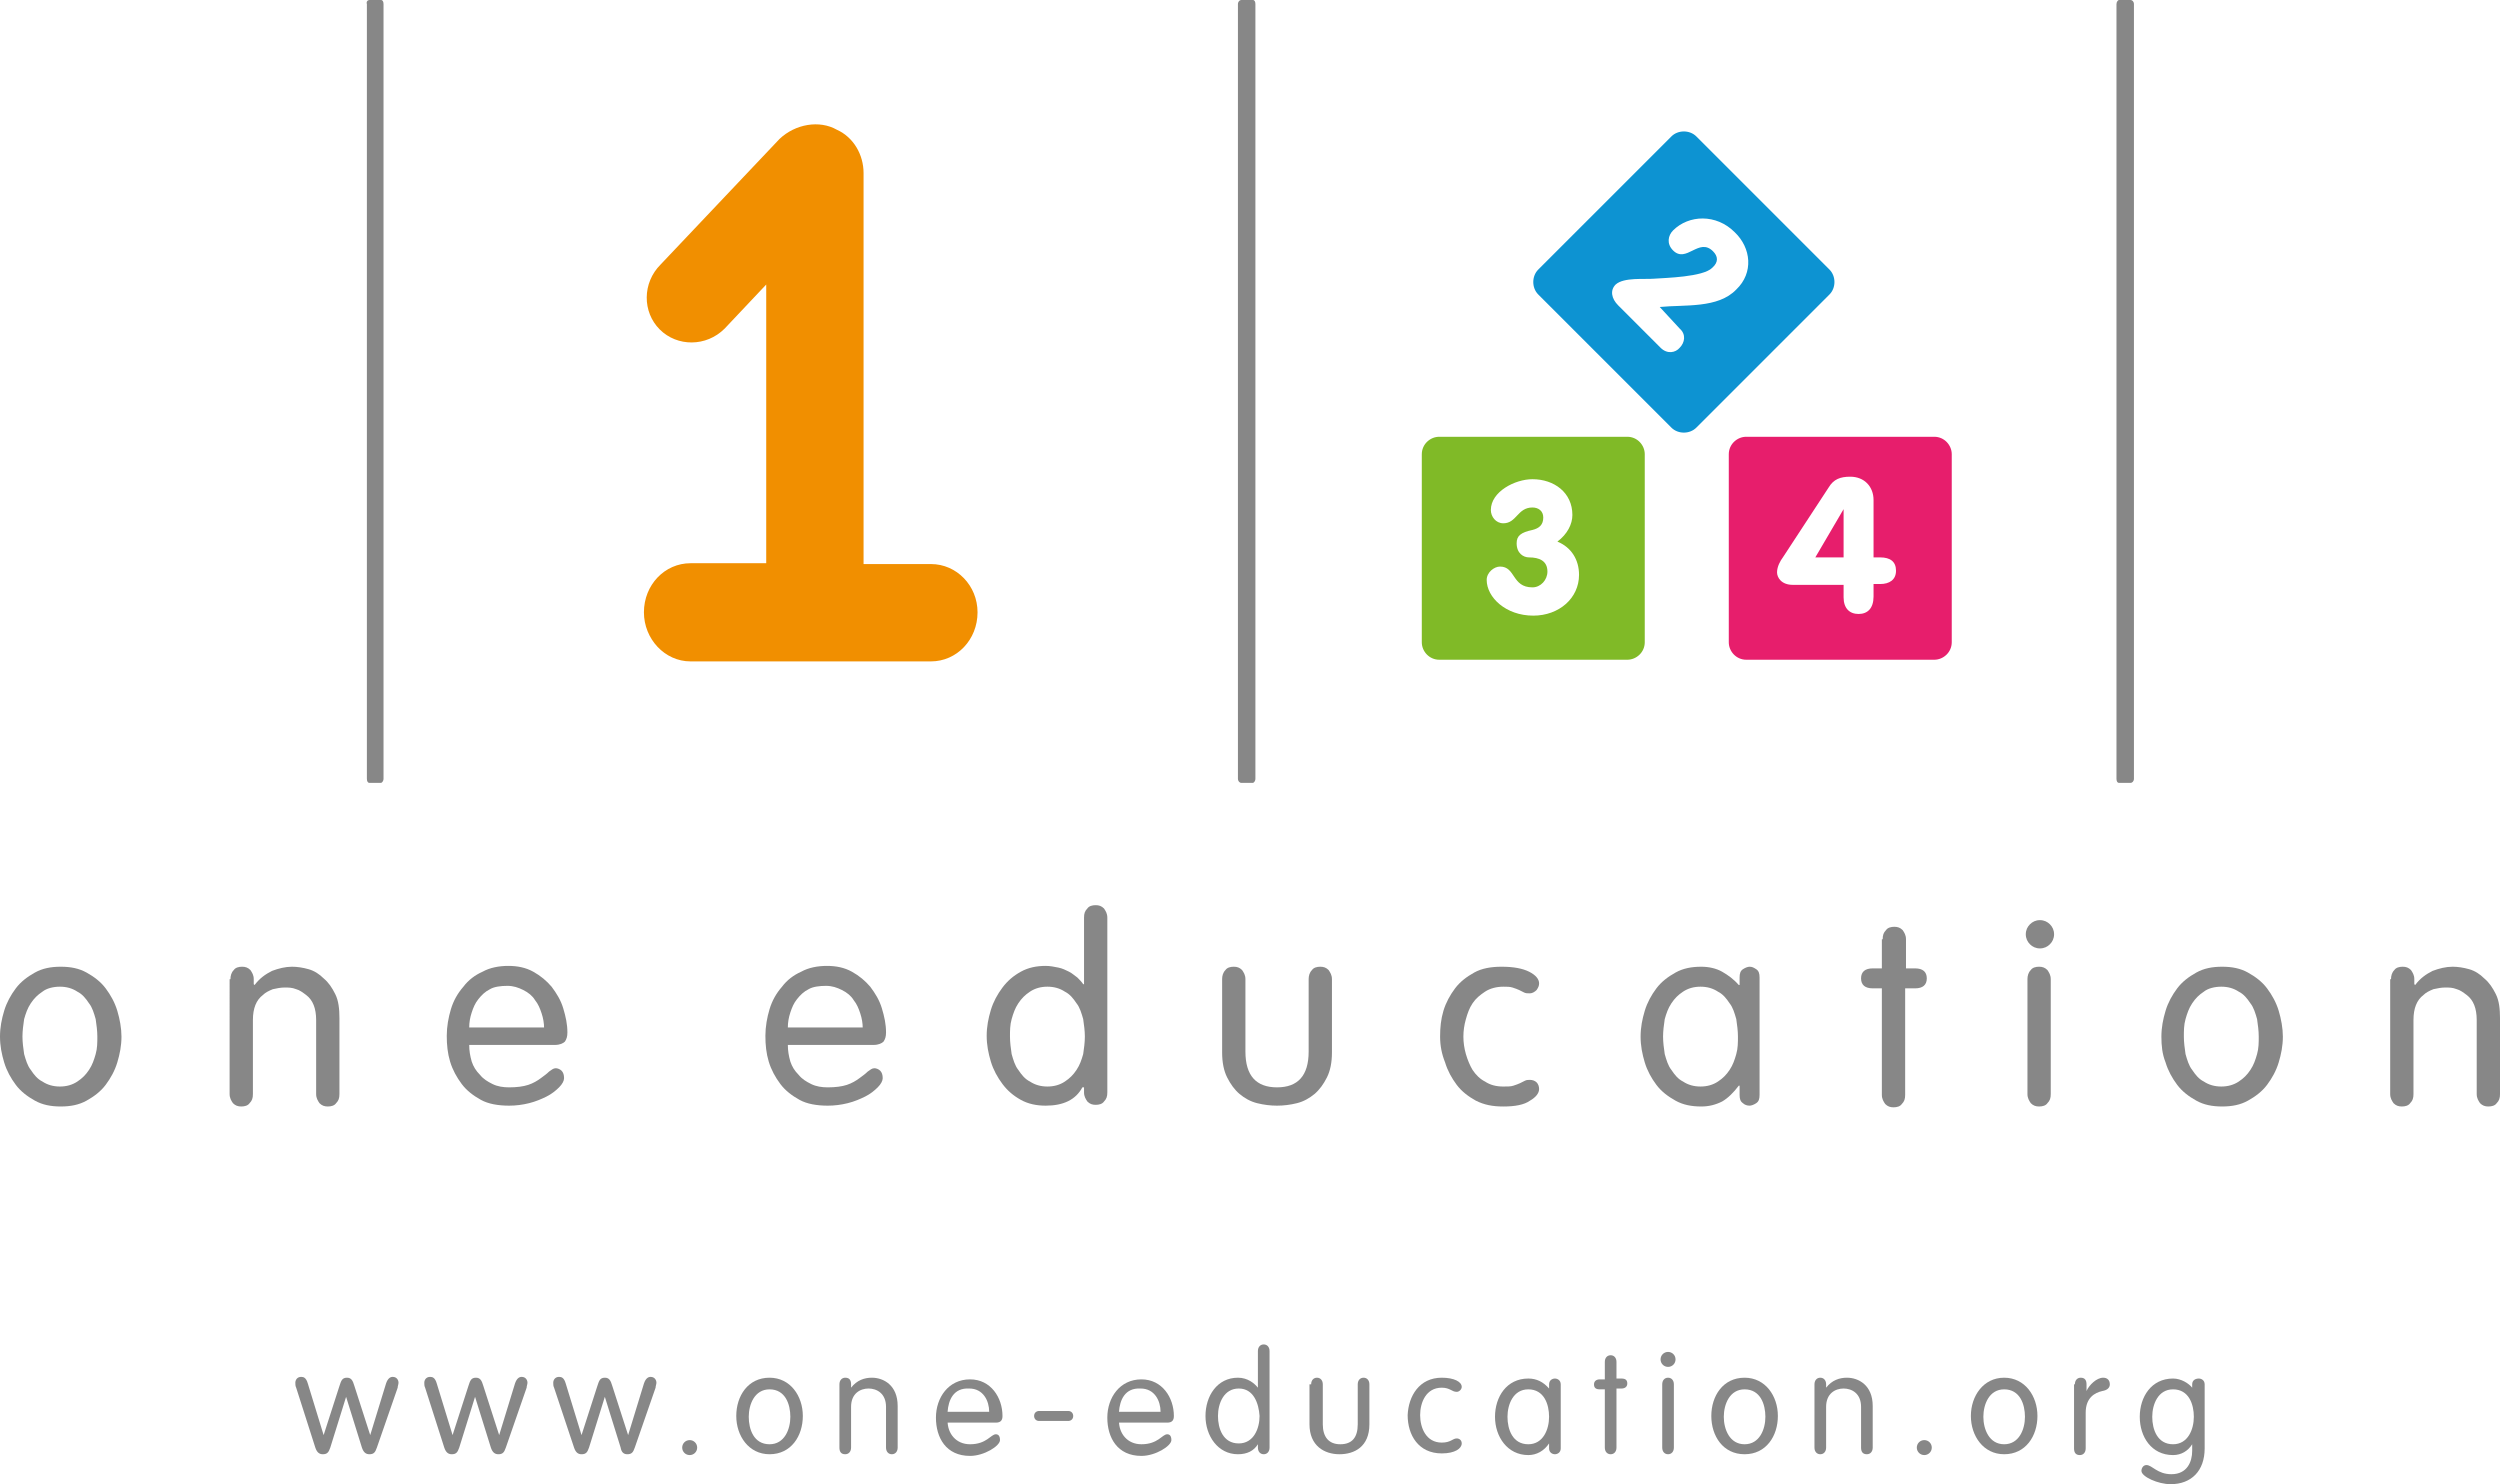 <?xml version="1.0" encoding="utf-8"?>
<!-- Generator: Adobe Illustrator 17.1.0, SVG Export Plug-In . SVG Version: 6.00 Build 0)  -->
<!DOCTYPE svg PUBLIC "-//W3C//DTD SVG 1.1//EN" "http://www.w3.org/Graphics/SVG/1.1/DTD/svg11.dtd">
<svg version="1.1" id="Layer_1" xmlns="http://www.w3.org/2000/svg" xmlns:xlink="http://www.w3.org/1999/xlink" x="0px" y="0px"
	 viewBox="0 0 300.5 178.4" enable-background="new 0 0 300.5 178.4" xml:space="preserve">
<g>
	<g>
		<g>
			<path fill="#F18F00" d="M111.9,67.8h-8.1c0-0.2,0-0.4,0-0.6V20.8c0-2.2-1.2-4.3-3.2-5.2c-2.1-1.2-5-0.7-6.9,1.1L79.4,31.8
				c-2.2,2.2-2.2,5.7-0.1,7.8c2.1,2.1,5.6,2.1,7.8-0.1l5-5.3v32.9c0,0.2,0,0.4,0,0.6H83c-3.1,0-5.6,2.6-5.6,5.9
				c0,3.2,2.5,5.9,5.6,5.9h28.9c3.1,0,5.6-2.6,5.6-5.9C117.5,70.4,115,67.8,111.9,67.8"/>
			<path fill="#878787" d="M46.1,93.6c0,0.3-0.2,0.5-0.3,0.5h-1.4c-0.2,0-0.3-0.2-0.3-0.5V0.5C44,0.2,44.2,0,44.4,0h1.4
				c0.2,0,0.3,0.2,0.3,0.5V93.6"/>
			<path fill="#878787" d="M150.9,93.6c0,0.3-0.2,0.5-0.3,0.5h-1.4c-0.2,0-0.4-0.2-0.4-0.5V0.5c0-0.3,0.2-0.5,0.4-0.5h1.4
				c0.2,0,0.3,0.2,0.3,0.5V93.6"/>
			<path fill="#878787" d="M256.5,93.6c0,0.3-0.2,0.5-0.4,0.5h-1.4c-0.2,0-0.3-0.2-0.3-0.5V0.5c0-0.3,0.2-0.5,0.3-0.5h1.4
				c0.2,0,0.4,0.2,0.4,0.5V93.6"/>
		</g>
		<path fill="#0D93D2" d="M203.9,51.4c-0.8,0.8-2.2,0.8-3,0l-16-16c-0.8-0.8-0.8-2.2,0-3l16-16c0.8-0.8,2.2-0.8,3,0l16,16
			c0.8,0.8,0.8,2.2,0,3L203.9,51.4z M199.5,36.9c3-0.3,7,0.2,9.2-2.1c2.1-2,1.8-5-0.2-6.9c-2.2-2.2-5.5-2.1-7.4-0.2
			c-0.6,0.6-0.8,1.6,0,2.4c1.6,1.6,3.1-1.6,4.8,0.1c0.6,0.6,0.7,1.3-0.1,2c-1.1,1.1-5.6,1.2-7,1.3c-1.1,0.1-3.6-0.2-4.6,0.7
			c-0.7,0.7-0.5,1.7,0.3,2.5l5.1,5.1c0.8,0.8,1.8,0.6,2.3,0c0.6-0.6,0.8-1.6,0-2.3L199.5,36.9z"/>
		<path fill="#E71E6C" d="M234.6,77.2c0,1.2-1,2.1-2.1,2.1h-22.6c-1.2,0-2.1-1-2.1-2.1V54.6c0-1.2,1-2.1,2.1-2.1h22.6
			c1.2,0,2.1,1,2.1,2.1V77.2z M221.6,71.8c0,1.3,0.7,2,1.8,2c1.1,0,1.8-0.7,1.8-2.1v-1.5h0.8c1.1,0,1.9-0.5,1.9-1.6
			c0-1.1-0.7-1.6-1.9-1.6h-0.8v-6.9c0-1.6-1.1-2.8-2.8-2.8c-1.2,0-2,0.3-2.6,1.3l-5.5,8.4c-0.3,0.4-0.7,1.1-0.7,1.8
			c0,0.6,0.5,1.5,1.9,1.5h6.1V71.8z M221.6,67h-3.4l3.4-5.8h0V67z"/>
		<path fill="#80BA27" d="M197.7,77.2c0,1.2-1,2.1-2.1,2.1h-22.6c-1.2,0-2.1-1-2.1-2.1V54.6c0-1.2,1-2.1,2.1-2.1h22.6
			c1.2,0,2.1,1,2.1,2.1V77.2z M178.7,69.7c0,2.1,2.3,4.3,5.6,4.3c3.1,0,5.5-2.1,5.5-4.9c0-1.8-0.9-3.3-2.6-4
			c1.2-0.9,1.8-2.1,1.8-3.2c0-2.7-2.2-4.3-4.8-4.3c-2.1,0-5,1.5-5,3.7c0,0.8,0.6,1.6,1.5,1.6c1.6,0,1.7-1.9,3.5-1.9
			c0.7,0,1.3,0.4,1.3,1.2c0,0.9-0.5,1.3-1.3,1.5c-1.4,0.3-1.9,0.7-1.9,1.6c0,1.2,0.8,1.7,1.5,1.7c1.2,0,2.2,0.4,2.2,1.7
			c0,1-0.8,1.9-1.8,1.9c-2.5,0-2-2.5-3.9-2.5C179.6,68.1,178.7,68.8,178.7,69.7z"/>
	</g>
	<g>
		<path fill="#878787" d="M35.6,166.8c-0.1-0.2-0.1-0.4-0.1-0.6c0-0.3,0.2-0.7,0.7-0.7c0.3,0,0.6,0.1,0.8,0.8l1.9,6.2h0l1.9-5.9
			c0.2-0.6,0.3-1,0.9-1c0.5,0,0.7,0.3,0.9,1l1.9,5.9h0l1.9-6.2c0.2-0.6,0.5-0.8,0.8-0.8c0.5,0,0.7,0.4,0.7,0.7
			c0,0.2-0.1,0.4-0.1,0.6l-2.5,7.2c-0.2,0.6-0.4,0.8-0.9,0.8c-0.4,0-0.7-0.2-0.9-0.8l-1.9-6.1h0l-1.9,6.1c-0.2,0.6-0.4,0.8-0.9,0.8
			c-0.4,0-0.7-0.2-0.9-0.8L35.6,166.8z"/>
		<path fill="#878787" d="M51.1,166.8c-0.1-0.2-0.1-0.4-0.1-0.6c0-0.3,0.2-0.7,0.7-0.7c0.3,0,0.6,0.1,0.8,0.8l1.9,6.2h0l1.9-5.9
			c0.2-0.6,0.3-1,0.9-1c0.5,0,0.7,0.3,0.9,1l1.9,5.9h0l1.9-6.2c0.2-0.6,0.5-0.8,0.8-0.8c0.5,0,0.7,0.4,0.7,0.7
			c0,0.2-0.1,0.4-0.1,0.6l-2.5,7.2c-0.2,0.6-0.4,0.8-0.9,0.8c-0.4,0-0.7-0.2-0.9-0.8l-1.9-6.1h0l-1.9,6.1c-0.2,0.6-0.4,0.8-0.9,0.8
			c-0.4,0-0.7-0.2-0.9-0.8L51.1,166.8z"/>
		<path fill="#878787" d="M66.6,166.8c-0.1-0.2-0.1-0.4-0.1-0.6c0-0.3,0.2-0.7,0.7-0.7c0.3,0,0.6,0.1,0.8,0.8l1.9,6.2h0l1.9-5.9
			c0.2-0.6,0.3-1,0.9-1c0.5,0,0.7,0.3,0.9,1l1.9,5.9h0l1.9-6.2c0.2-0.6,0.5-0.8,0.8-0.8c0.5,0,0.7,0.4,0.7,0.7
			c0,0.2-0.1,0.4-0.1,0.6l-2.5,7.2c-0.2,0.6-0.4,0.8-0.9,0.8c-0.4,0-0.7-0.2-0.8-0.8l-1.9-6.1h0l-1.9,6.1c-0.2,0.6-0.4,0.8-0.9,0.8
			c-0.4,0-0.7-0.2-0.9-0.8L66.6,166.8z"/>
		<path fill="#878787" d="M82.9,173.1c0.5,0,0.9,0.4,0.9,0.9c0,0.5-0.4,0.9-0.9,0.9c-0.5,0-0.9-0.4-0.9-0.9
			C82,173.5,82.4,173.1,82.9,173.1z"/>
		<path fill="#878787" d="M92.5,165.6c2.5,0,4,2.2,4,4.6c0,2.4-1.4,4.6-4,4.6c-2.5,0-4-2.2-4-4.6C88.5,167.8,89.9,165.6,92.5,165.6z
			 M92.5,173.6c1.8,0,2.5-1.8,2.5-3.3c0-1.5-0.6-3.3-2.5-3.3c-1.8,0-2.5,1.8-2.5,3.3C90,171.8,90.6,173.6,92.5,173.6z"/>
		<path fill="#878787" d="M100.9,166.4c0-0.5,0.3-0.8,0.7-0.8c0.5,0,0.7,0.3,0.7,0.8v0.4l0,0c0.7-0.9,1.6-1.2,2.5-1.2
			c1.4,0,3.1,0.9,3.1,3.4v5c0,0.5-0.3,0.8-0.7,0.8s-0.7-0.3-0.7-0.8v-4.9c0-1.6-1.1-2.2-2.1-2.2c-1,0-2.1,0.6-2.1,2.2v4.9
			c0,0.5-0.3,0.8-0.7,0.8c-0.5,0-0.7-0.3-0.7-0.8V166.4z"/>
		<path fill="#878787" d="M113.9,170.8c0,1.5,1,2.8,2.7,2.8c2,0,2.5-1.2,3.1-1.2c0.3,0,0.5,0.2,0.5,0.7c0,0.7-1.9,1.9-3.6,1.9
			c-2.9,0-4.1-2.2-4.1-4.6c0-2.4,1.5-4.6,4.1-4.6c2.5,0,3.9,2.2,3.9,4.4c0,0.5-0.2,0.8-0.8,0.8H113.9z M118.9,169.7
			c0-1.3-0.7-2.8-2.4-2.8c-1.9-0.1-2.5,1.4-2.6,2.8H118.9z"/>
		<path fill="#878787" d="M124.9,170.8c-0.4,0-0.6-0.3-0.6-0.6c0-0.4,0.3-0.6,0.6-0.6h3.5c0.4,0,0.6,0.3,0.6,0.6
			c0,0.4-0.3,0.6-0.6,0.6H124.9z"/>
		<path fill="#878787" d="M134.5,170.8c0,1.5,1,2.8,2.7,2.8c2,0,2.5-1.2,3.1-1.2c0.3,0,0.5,0.2,0.5,0.7c0,0.7-1.9,1.9-3.6,1.9
			c-2.9,0-4.1-2.2-4.1-4.6c0-2.4,1.5-4.6,4.1-4.6c2.5,0,3.9,2.2,3.9,4.4c0,0.5-0.2,0.8-0.8,0.8H134.5z M139.5,169.7
			c0-1.3-0.7-2.8-2.4-2.8c-1.9-0.1-2.5,1.4-2.6,2.8H139.5z"/>
		<path fill="#878787" d="M151.2,173.6L151.2,173.6c-0.5,0.8-1.3,1.2-2.4,1.2c-2.4,0-3.9-2.2-3.9-4.6c0-2.4,1.4-4.6,3.9-4.6
			c1.2,0,2,0.7,2.4,1.2h0v-4.4c0-0.5,0.3-0.8,0.7-0.8s0.7,0.3,0.7,0.8V174c0,0.5-0.3,0.8-0.7,0.8s-0.7-0.3-0.7-0.8V173.6z
			 M148.9,166.9c-1.8,0-2.5,1.8-2.5,3.3c0,1.5,0.6,3.3,2.5,3.3c1.8,0,2.5-1.8,2.5-3.3C151.3,168.7,150.7,166.9,148.9,166.9z"/>
		<path fill="#878787" d="M157.6,166.4c0-0.5,0.3-0.8,0.7-0.8s0.7,0.3,0.7,0.8v4.8c0,1.5,0.7,2.4,2.1,2.4c1.4,0,2.1-0.8,2.1-2.4
			v-4.8c0-0.5,0.3-0.8,0.7-0.8s0.7,0.3,0.7,0.8v4.8c0,2.7-1.8,3.6-3.6,3.6c-1.8,0-3.6-1-3.6-3.6V166.4z"/>
		<path fill="#878787" d="M173.3,165.6c1.5,0,2.4,0.5,2.4,1.1c0,0.3-0.3,0.6-0.6,0.6c-0.6,0-0.8-0.5-1.8-0.5c-1.9,0-2.6,1.8-2.6,3.3
			c0,1.5,0.7,3.3,2.6,3.3c1.1,0,1.3-0.5,1.8-0.5c0.3,0,0.6,0.2,0.6,0.6c0,0.6-0.8,1.2-2.4,1.2c-2.8,0-4.1-2.2-4.1-4.6
			C169.3,167.8,170.6,165.6,173.3,165.6z"/>
		<path fill="#878787" d="M187.6,174.1c0,0.5-0.4,0.7-0.7,0.7c-0.3,0-0.7-0.2-0.7-0.7v-0.6h0c-0.6,0.9-1.5,1.4-2.5,1.4
			c-2.5,0-4-2.2-4-4.6c0-2.4,1.4-4.6,4-4.6c1,0,1.8,0.4,2.5,1.2h0v-0.5c0-0.5,0.4-0.7,0.7-0.7c0.3,0,0.7,0.2,0.7,0.7V174.1z
			 M183.7,173.6c1.8,0,2.5-1.8,2.5-3.3c0-1.5-0.6-3.3-2.5-3.3c-1.8,0-2.5,1.8-2.5,3.3C181.2,171.8,181.8,173.6,183.7,173.6z"/>
		<path fill="#878787" d="M192.9,163.7c0-0.5,0.3-0.8,0.7-0.8s0.7,0.3,0.7,0.8v2h0.6c0.5,0,0.7,0.2,0.7,0.6c0,0.4-0.3,0.6-0.7,0.6
			h-0.6v7.1c0,0.5-0.3,0.8-0.7,0.8s-0.7-0.3-0.7-0.8V167h-0.6c-0.5,0-0.7-0.2-0.7-0.6c0-0.4,0.3-0.6,0.7-0.6h0.6V163.7z"/>
		<path fill="#878787" d="M200.5,162.5c0.5,0,0.9,0.4,0.9,0.9c0,0.5-0.4,0.9-0.9,0.9c-0.5,0-0.9-0.4-0.9-0.9
			C199.6,162.9,200,162.5,200.5,162.5z M201.2,174c0,0.5-0.3,0.8-0.7,0.8s-0.7-0.3-0.7-0.8v-7.6c0-0.5,0.3-0.8,0.7-0.8
			s0.7,0.3,0.7,0.8V174z"/>
		<path fill="#878787" d="M209.7,165.6c2.5,0,4,2.2,4,4.6c0,2.4-1.4,4.6-4,4.6c-2.6,0-4-2.2-4-4.6
			C205.7,167.8,207.1,165.6,209.7,165.6z M209.7,173.6c1.8,0,2.5-1.8,2.5-3.3c0-1.5-0.6-3.3-2.5-3.3c-1.8,0-2.5,1.8-2.5,3.3
			C207.2,171.8,207.9,173.6,209.7,173.6z"/>
		<path fill="#878787" d="M218.1,166.4c0-0.5,0.3-0.8,0.7-0.8s0.7,0.3,0.7,0.8v0.4l0,0c0.7-0.9,1.6-1.2,2.5-1.2
			c1.4,0,3.1,0.9,3.1,3.4v5c0,0.5-0.3,0.8-0.7,0.8c-0.5,0-0.7-0.3-0.7-0.8v-4.9c0-1.6-1.1-2.2-2.1-2.2s-2.1,0.6-2.1,2.2v4.9
			c0,0.5-0.3,0.8-0.7,0.8s-0.7-0.3-0.7-0.8V166.4z"/>
		<path fill="#878787" d="M231.3,173.1c0.5,0,0.9,0.4,0.9,0.9c0,0.5-0.4,0.9-0.9,0.9c-0.5,0-0.9-0.4-0.9-0.9
			C230.4,173.5,230.8,173.1,231.3,173.1z"/>
		<path fill="#878787" d="M240.9,165.6c2.5,0,4,2.2,4,4.6c0,2.4-1.4,4.6-4,4.6c-2.5,0-4-2.2-4-4.6
			C236.9,167.8,238.4,165.6,240.9,165.6z M240.9,173.6c1.8,0,2.5-1.8,2.5-3.3c0-1.5-0.6-3.3-2.5-3.3c-1.8,0-2.5,1.8-2.5,3.3
			C238.4,171.8,239.1,173.6,240.9,173.6z"/>
		<path fill="#878787" d="M249.4,166.4c0-0.5,0.3-0.8,0.7-0.8c0.5,0,0.7,0.3,0.7,0.8v0.8h0c0.3-0.7,1.2-1.6,2-1.6
			c0.5,0,0.8,0.3,0.8,0.8c0,0.4-0.3,0.7-0.9,0.8c-0.9,0.2-2,0.8-2,2.6v4.3c0,0.5-0.3,0.8-0.7,0.8c-0.5,0-0.7-0.3-0.7-0.8V166.4z"/>
		<path fill="#878787" d="M265,174.1c0,2.7-1.6,4.3-4.1,4.3c-1.5,0-3.5-0.9-3.5-1.6c0-0.3,0.2-0.7,0.6-0.7c0.7,0,1.3,1.1,3,1.1
			c1.9,0,2.5-1.5,2.5-2.8v-0.8h0c-0.5,0.8-1.3,1.3-2.3,1.3c-2.6,0-4-2.2-4-4.6c0-2.4,1.4-4.6,4-4.6c1,0,1.9,0.6,2.3,1.1h0v-0.4
			c0-0.5,0.4-0.7,0.8-0.7c0.3,0,0.7,0.2,0.7,0.7V174.1z M261.2,173.6c1.8,0,2.5-1.8,2.5-3.3c0-1.5-0.6-3.3-2.5-3.3
			c-1.8,0-2.5,1.8-2.5,3.3C258.7,171.8,259.3,173.6,261.2,173.6z"/>
	</g>
</g>
<g>
	<path fill="#878787" d="M0,124.6c0-1.1,0.2-2.1,0.5-3.1c0.3-1,0.8-1.9,1.4-2.7c0.6-0.8,1.4-1.4,2.3-1.9c0.9-0.5,1.9-0.7,3.1-0.7
		c1.2,0,2.2,0.2,3.1,0.7c0.9,0.5,1.7,1.1,2.3,1.9c0.6,0.8,1.1,1.7,1.4,2.7c0.3,1,0.5,2.1,0.5,3.1c0,1.1-0.2,2.1-0.5,3.1
		c-0.3,1-0.8,1.9-1.4,2.7c-0.6,0.8-1.4,1.4-2.3,1.9c-0.9,0.5-1.9,0.7-3.1,0.7c-1.2,0-2.2-0.2-3.1-0.7c-0.9-0.5-1.7-1.1-2.3-1.9
		c-0.6-0.8-1.1-1.7-1.4-2.7C0.2,126.7,0,125.7,0,124.6z M2.7,124.6c0,0.7,0.1,1.4,0.2,2.1c0.2,0.7,0.4,1.4,0.8,1.9
		c0.4,0.6,0.8,1.1,1.4,1.4c0.6,0.4,1.3,0.6,2.1,0.6c0.8,0,1.5-0.2,2.1-0.6c0.6-0.4,1-0.8,1.4-1.4c0.4-0.6,0.6-1.2,0.8-1.9
		c0.2-0.7,0.2-1.4,0.2-2.1c0-0.7-0.1-1.4-0.2-2.1c-0.2-0.7-0.4-1.4-0.8-1.9c-0.4-0.6-0.8-1.1-1.4-1.4c-0.6-0.4-1.3-0.6-2.1-0.6
		c-0.8,0-1.6,0.2-2.1,0.6c-0.6,0.4-1,0.8-1.4,1.4c-0.4,0.6-0.6,1.2-0.8,1.9C2.8,123.2,2.7,123.9,2.7,124.6z"/>
	<path fill="#878787" d="M27.7,117.7c0-0.4,0.1-0.8,0.4-1.1c0.2-0.3,0.6-0.4,1-0.4c0.4,0,0.7,0.1,1,0.4c0.2,0.3,0.4,0.6,0.4,1.1v0.6
		l0.1,0.1c0.6-0.8,1.3-1.3,2.1-1.7c0.8-0.3,1.6-0.5,2.4-0.5c0.6,0,1.3,0.1,2,0.3c0.7,0.2,1.3,0.6,1.8,1.1c0.6,0.5,1,1.1,1.4,1.9
		c0.4,0.8,0.5,1.8,0.5,2.9v9.1c0,0.5-0.1,0.8-0.4,1.1c-0.2,0.3-0.6,0.4-1,0.4c-0.4,0-0.7-0.1-1-0.4c-0.2-0.3-0.4-0.6-0.4-1.1v-8.9
		c0-0.7-0.1-1.3-0.3-1.8c-0.2-0.5-0.5-0.9-0.9-1.2c-0.4-0.3-0.8-0.6-1.2-0.7c-0.5-0.2-0.9-0.2-1.4-0.2c-0.5,0-0.9,0.1-1.4,0.2
		c-0.5,0.2-0.9,0.4-1.2,0.7c-0.4,0.3-0.7,0.7-0.9,1.2c-0.2,0.5-0.3,1.1-0.3,1.8v8.9c0,0.5-0.1,0.8-0.4,1.1c-0.2,0.3-0.6,0.4-1,0.4
		c-0.4,0-0.7-0.1-1-0.4c-0.2-0.3-0.4-0.6-0.4-1.1V117.7z"/>
	<path fill="#878787" d="M56.4,125.6c0,0.7,0.1,1.3,0.3,2c0.2,0.6,0.5,1.1,1,1.6c0.4,0.5,0.9,0.8,1.5,1.1c0.6,0.3,1.3,0.4,2,0.4
		c0.9,0,1.7-0.1,2.3-0.3c0.6-0.2,1.1-0.5,1.5-0.8c0.4-0.3,0.7-0.5,1-0.8c0.3-0.2,0.5-0.4,0.8-0.4c0.2,0,0.5,0.1,0.7,0.3
		c0.2,0.2,0.3,0.5,0.3,0.9c0,0.3-0.2,0.7-0.6,1.1c-0.4,0.4-0.9,0.8-1.5,1.1c-0.6,0.3-1.3,0.6-2.1,0.8c-0.8,0.2-1.6,0.3-2.4,0.3
		c-1.3,0-2.5-0.2-3.4-0.7c-0.9-0.5-1.7-1.1-2.3-1.9c-0.6-0.8-1.1-1.7-1.4-2.7c-0.3-1-0.4-2-0.4-3.1c0-1.1,0.2-2.2,0.5-3.2
		c0.3-1,0.8-1.9,1.5-2.7c0.6-0.8,1.4-1.4,2.3-1.8c0.9-0.5,2-0.7,3.1-0.7c1.1,0,2.1,0.2,3,0.7c0.9,0.5,1.6,1.1,2.2,1.8
		c0.6,0.8,1.1,1.6,1.4,2.6c0.3,1,0.5,1.9,0.5,2.9c0,0.5-0.1,0.8-0.3,1.1c-0.2,0.2-0.6,0.4-1.2,0.4H56.4z M65.4,123.6
		c0-0.6-0.1-1.2-0.3-1.8c-0.2-0.6-0.4-1.1-0.8-1.6c-0.3-0.5-0.8-0.9-1.4-1.2c-0.6-0.3-1.2-0.5-1.9-0.5c-0.8,0-1.6,0.1-2.1,0.4
		c-0.6,0.3-1,0.7-1.4,1.2c-0.4,0.5-0.6,1-0.8,1.6c-0.2,0.6-0.3,1.2-0.3,1.8H65.4z"/>
	<path fill="#878787" d="M94.7,125.6c0,0.7,0.1,1.3,0.3,2c0.2,0.6,0.5,1.1,1,1.6c0.4,0.5,0.9,0.8,1.5,1.1c0.6,0.3,1.3,0.4,2,0.4
		c0.9,0,1.7-0.1,2.3-0.3c0.6-0.2,1.1-0.5,1.5-0.8c0.4-0.3,0.7-0.5,1-0.8c0.3-0.2,0.5-0.4,0.8-0.4c0.2,0,0.5,0.1,0.7,0.3
		c0.2,0.2,0.3,0.5,0.3,0.9c0,0.3-0.2,0.7-0.6,1.1c-0.4,0.4-0.9,0.8-1.5,1.1c-0.6,0.3-1.3,0.6-2.1,0.8c-0.8,0.2-1.6,0.3-2.4,0.3
		c-1.3,0-2.5-0.2-3.4-0.7c-0.9-0.5-1.7-1.1-2.3-1.9c-0.6-0.8-1.1-1.7-1.4-2.7c-0.3-1-0.4-2-0.4-3.1c0-1.1,0.2-2.2,0.5-3.2
		c0.3-1,0.8-1.9,1.5-2.7c0.6-0.8,1.4-1.4,2.3-1.8c0.9-0.5,2-0.7,3.1-0.7c1.1,0,2.1,0.2,3,0.7c0.9,0.5,1.6,1.1,2.2,1.8
		c0.6,0.8,1.1,1.6,1.4,2.6c0.3,1,0.5,1.9,0.5,2.9c0,0.5-0.1,0.8-0.3,1.1c-0.2,0.2-0.6,0.4-1.2,0.4H94.7z M103.7,123.6
		c0-0.6-0.1-1.2-0.3-1.8c-0.2-0.6-0.4-1.1-0.8-1.6c-0.3-0.5-0.8-0.9-1.4-1.2c-0.6-0.3-1.2-0.5-1.9-0.5c-0.8,0-1.6,0.1-2.1,0.4
		c-0.6,0.3-1,0.7-1.4,1.2c-0.4,0.5-0.6,1-0.8,1.6c-0.2,0.6-0.3,1.2-0.3,1.8H103.7z"/>
	<path fill="#878787" d="M130.1,130.7L130.1,130.7c-0.8,1.5-2.3,2.2-4.4,2.2c-1.1,0-2.1-0.2-3-0.7c-0.9-0.5-1.6-1.1-2.2-1.9
		c-0.6-0.8-1.1-1.7-1.4-2.7c-0.3-1-0.5-2-0.5-3.1c0-1.1,0.2-2.1,0.5-3.1c0.3-1,0.8-1.9,1.4-2.7c0.6-0.8,1.3-1.4,2.2-1.9
		c0.9-0.5,1.9-0.7,3-0.7c0.5,0,1,0.1,1.5,0.2c0.5,0.1,0.9,0.3,1.3,0.5c0.4,0.2,0.7,0.5,1,0.7c0.3,0.3,0.5,0.5,0.7,0.8h0.1v-8
		c0-0.5,0.1-0.8,0.4-1.1c0.2-0.3,0.6-0.4,1-0.4c0.4,0,0.7,0.1,1,0.4c0.2,0.3,0.4,0.6,0.4,1.1v21c0,0.5-0.1,0.8-0.4,1.1
		c-0.2,0.3-0.6,0.4-1,0.4c-0.4,0-0.7-0.1-1-0.4c-0.2-0.3-0.4-0.6-0.4-1.1V130.7z M130.4,124.6c0-0.7-0.1-1.4-0.2-2.1
		c-0.2-0.7-0.4-1.4-0.8-1.9c-0.4-0.6-0.8-1.1-1.4-1.4c-0.6-0.4-1.3-0.6-2.1-0.6c-0.8,0-1.5,0.2-2.1,0.6c-0.6,0.4-1,0.8-1.4,1.4
		c-0.4,0.6-0.6,1.2-0.8,1.9c-0.2,0.7-0.2,1.4-0.2,2.1c0,0.7,0.1,1.4,0.2,2.1c0.2,0.7,0.4,1.4,0.8,1.9c0.4,0.6,0.8,1.1,1.4,1.4
		c0.6,0.4,1.3,0.6,2.1,0.6c0.8,0,1.5-0.2,2.1-0.6c0.6-0.4,1-0.8,1.4-1.4c0.4-0.6,0.6-1.2,0.8-1.9C130.3,126,130.4,125.3,130.4,124.6
		z"/>
	<path fill="#878787" d="M146.9,117.7c0-0.4,0.1-0.8,0.4-1.1c0.2-0.3,0.6-0.4,1-0.4c0.4,0,0.7,0.1,1,0.4c0.2,0.3,0.4,0.6,0.4,1.1
		v8.7c0,2.9,1.3,4.3,3.8,4.3c2.5,0,3.8-1.4,3.8-4.3v-8.7c0-0.4,0.1-0.8,0.4-1.1c0.2-0.3,0.6-0.4,1-0.4c0.4,0,0.7,0.1,1,0.4
		c0.2,0.3,0.4,0.6,0.4,1.1v8.8c0,1.2-0.2,2.2-0.6,3c-0.4,0.8-0.9,1.5-1.5,2c-0.6,0.5-1.3,0.9-2.1,1.1c-0.8,0.2-1.6,0.3-2.4,0.3
		c-0.8,0-1.6-0.1-2.4-0.3c-0.8-0.2-1.5-0.6-2.1-1.1c-0.6-0.5-1.1-1.2-1.5-2c-0.4-0.8-0.6-1.8-0.6-3V117.7z"/>
	<path fill="#878787" d="M173.1,124.6c0-1.1,0.1-2.1,0.4-3.1c0.3-1,0.8-1.9,1.4-2.7c0.6-0.8,1.4-1.4,2.3-1.9c0.9-0.5,2-0.7,3.3-0.7
		c1.4,0,2.5,0.2,3.3,0.6c0.8,0.4,1.2,0.9,1.2,1.4c0,0.3-0.1,0.5-0.3,0.8c-0.2,0.2-0.5,0.4-0.8,0.4c-0.3,0-0.5,0-0.7-0.1
		c-0.2-0.1-0.4-0.2-0.6-0.3c-0.2-0.1-0.5-0.2-0.8-0.3c-0.3-0.1-0.7-0.1-1.1-0.1c-0.8,0-1.6,0.2-2.2,0.6c-0.6,0.4-1.1,0.8-1.5,1.4
		c-0.4,0.6-0.6,1.2-0.8,1.9c-0.2,0.7-0.3,1.4-0.3,2.1c0,0.7,0.1,1.4,0.3,2.1c0.2,0.7,0.5,1.4,0.8,1.9c0.4,0.6,0.9,1.1,1.5,1.4
		c0.6,0.4,1.3,0.6,2.2,0.6c0.5,0,0.9,0,1.2-0.1c0.3-0.1,0.6-0.2,0.8-0.3c0.2-0.1,0.4-0.2,0.6-0.3c0.2-0.1,0.4-0.1,0.6-0.1
		c0.3,0,0.6,0.1,0.8,0.3c0.2,0.2,0.3,0.5,0.3,0.8c0,0.5-0.4,1-1.1,1.4c-0.7,0.5-1.8,0.7-3.2,0.7c-1.3,0-2.3-0.2-3.3-0.7
		c-0.9-0.5-1.7-1.1-2.3-1.9c-0.6-0.8-1.1-1.7-1.4-2.7C173.3,126.7,173.1,125.7,173.1,124.6z"/>
	<path fill="#878787" d="M211.5,131.6c0,0.5-0.1,0.8-0.4,1c-0.3,0.2-0.6,0.3-0.8,0.3c-0.3,0-0.6-0.1-0.8-0.3c-0.3-0.2-0.4-0.5-0.4-1
		v-1.1h-0.1c-0.6,0.8-1.3,1.5-2,1.9c-0.8,0.4-1.6,0.6-2.5,0.6c-1.2,0-2.2-0.2-3.1-0.7c-0.9-0.5-1.7-1.1-2.3-1.9
		c-0.6-0.8-1.1-1.7-1.4-2.7c-0.3-1-0.5-2-0.5-3.1c0-1.1,0.2-2.1,0.5-3.1c0.3-1,0.8-1.9,1.4-2.7c0.6-0.8,1.4-1.4,2.3-1.9
		c0.9-0.5,1.9-0.7,3.1-0.7c0.9,0,1.8,0.2,2.5,0.6c0.7,0.4,1.4,0.9,2,1.6h0.1v-0.9c0-0.5,0.1-0.8,0.4-1c0.3-0.2,0.6-0.3,0.8-0.3
		c0.3,0,0.5,0.1,0.8,0.3c0.3,0.2,0.4,0.5,0.4,1V131.6z M199.9,124.6c0,0.7,0.1,1.4,0.2,2.1c0.2,0.7,0.4,1.4,0.8,1.9
		c0.4,0.6,0.8,1.1,1.4,1.4c0.6,0.4,1.3,0.6,2.1,0.6c0.8,0,1.5-0.2,2.1-0.6c0.6-0.4,1-0.8,1.4-1.4c0.4-0.6,0.6-1.2,0.8-1.9
		c0.2-0.7,0.2-1.4,0.2-2.1c0-0.7-0.1-1.4-0.2-2.1c-0.2-0.7-0.4-1.4-0.8-1.9c-0.4-0.6-0.8-1.1-1.4-1.4c-0.6-0.4-1.3-0.6-2.1-0.6
		c-0.8,0-1.5,0.2-2.1,0.6c-0.6,0.4-1,0.8-1.4,1.4c-0.4,0.6-0.6,1.2-0.8,1.9C200,123.2,199.9,123.9,199.9,124.6z"/>
	<path fill="#878787" d="M226.3,112.9c0-0.5,0.1-0.8,0.4-1.1c0.2-0.3,0.6-0.4,1-0.4c0.4,0,0.7,0.1,1,0.4c0.2,0.3,0.4,0.6,0.4,1.1
		v3.5h1.1c0.9,0,1.4,0.4,1.4,1.2c0,0.8-0.5,1.2-1.4,1.2H229v12.8c0,0.5-0.1,0.8-0.4,1.1c-0.2,0.3-0.6,0.4-1,0.4
		c-0.4,0-0.7-0.1-1-0.4c-0.2-0.3-0.4-0.6-0.4-1.1v-12.8h-1.1c-0.9,0-1.4-0.4-1.4-1.2c0-0.8,0.5-1.2,1.4-1.2h1.1V112.9z"/>
	<path fill="#878787" d="M243.5,112.3c0-0.5,0.2-0.9,0.5-1.2c0.3-0.3,0.7-0.5,1.2-0.5c0.5,0,0.9,0.2,1.2,0.5
		c0.3,0.3,0.5,0.7,0.5,1.2c0,0.5-0.2,0.9-0.5,1.2c-0.3,0.3-0.7,0.5-1.2,0.5c-0.5,0-0.9-0.2-1.2-0.5
		C243.7,113.2,243.5,112.8,243.5,112.3z M246.5,131.5c0,0.5-0.1,0.8-0.4,1.1c-0.2,0.3-0.6,0.4-1,0.4c-0.4,0-0.7-0.1-1-0.4
		c-0.2-0.3-0.4-0.6-0.4-1.1v-13.8c0-0.4,0.1-0.8,0.4-1.1c0.2-0.3,0.6-0.4,1-0.4c0.4,0,0.7,0.1,1,0.4c0.2,0.3,0.4,0.6,0.4,1.1V131.5z
		"/>
	<path fill="#878787" d="M259.8,124.6c0-1.1,0.2-2.1,0.5-3.1c0.3-1,0.8-1.9,1.4-2.7c0.6-0.8,1.4-1.4,2.3-1.9
		c0.9-0.5,1.9-0.7,3.1-0.7c1.2,0,2.2,0.2,3.1,0.7c0.9,0.5,1.7,1.1,2.3,1.9c0.6,0.8,1.1,1.7,1.4,2.7c0.3,1,0.5,2.1,0.5,3.1
		c0,1.1-0.2,2.1-0.5,3.1c-0.3,1-0.8,1.9-1.4,2.7c-0.6,0.8-1.4,1.4-2.3,1.9c-0.9,0.5-1.9,0.7-3.1,0.7c-1.2,0-2.2-0.2-3.1-0.7
		c-0.9-0.5-1.7-1.1-2.3-1.9c-0.6-0.8-1.1-1.7-1.4-2.7C259.9,126.7,259.8,125.7,259.8,124.6z M262.5,124.6c0,0.7,0.1,1.4,0.2,2.1
		c0.2,0.7,0.4,1.4,0.8,1.9c0.4,0.6,0.8,1.1,1.4,1.4c0.6,0.4,1.3,0.6,2.1,0.6c0.8,0,1.5-0.2,2.1-0.6c0.6-0.4,1-0.8,1.4-1.4
		c0.4-0.6,0.6-1.2,0.8-1.9c0.2-0.7,0.2-1.4,0.2-2.1c0-0.7-0.1-1.4-0.2-2.1c-0.2-0.7-0.4-1.4-0.8-1.9c-0.4-0.6-0.8-1.1-1.4-1.4
		c-0.6-0.4-1.3-0.6-2.1-0.6c-0.8,0-1.6,0.2-2.1,0.6c-0.6,0.4-1,0.8-1.4,1.4c-0.4,0.6-0.6,1.2-0.8,1.9
		C262.5,123.2,262.5,123.9,262.5,124.6z"/>
	<path fill="#878787" d="M287.4,117.7c0-0.4,0.1-0.8,0.4-1.1c0.2-0.3,0.6-0.4,1-0.4c0.4,0,0.7,0.1,1,0.4c0.2,0.3,0.4,0.6,0.4,1.1
		v0.6l0.1,0.1c0.6-0.8,1.3-1.3,2.1-1.7c0.8-0.3,1.6-0.5,2.4-0.5c0.6,0,1.3,0.1,2,0.3c0.7,0.2,1.3,0.6,1.8,1.1c0.6,0.5,1,1.1,1.4,1.9
		c0.4,0.8,0.5,1.8,0.5,2.9v9.1c0,0.5-0.1,0.8-0.4,1.1c-0.2,0.3-0.6,0.4-1,0.4c-0.4,0-0.7-0.1-1-0.4c-0.2-0.3-0.4-0.6-0.4-1.1v-8.9
		c0-0.7-0.1-1.3-0.3-1.8c-0.2-0.5-0.5-0.9-0.9-1.2c-0.4-0.3-0.8-0.6-1.2-0.7c-0.5-0.2-0.9-0.2-1.4-0.2c-0.5,0-0.9,0.1-1.4,0.2
		c-0.5,0.2-0.9,0.4-1.2,0.7c-0.4,0.3-0.7,0.7-0.9,1.2c-0.2,0.5-0.3,1.1-0.3,1.8v8.9c0,0.5-0.1,0.8-0.4,1.1c-0.2,0.3-0.6,0.4-1,0.4
		c-0.4,0-0.7-0.1-1-0.4c-0.2-0.3-0.4-0.6-0.4-1.1V117.7z"/>
</g>
</svg>
